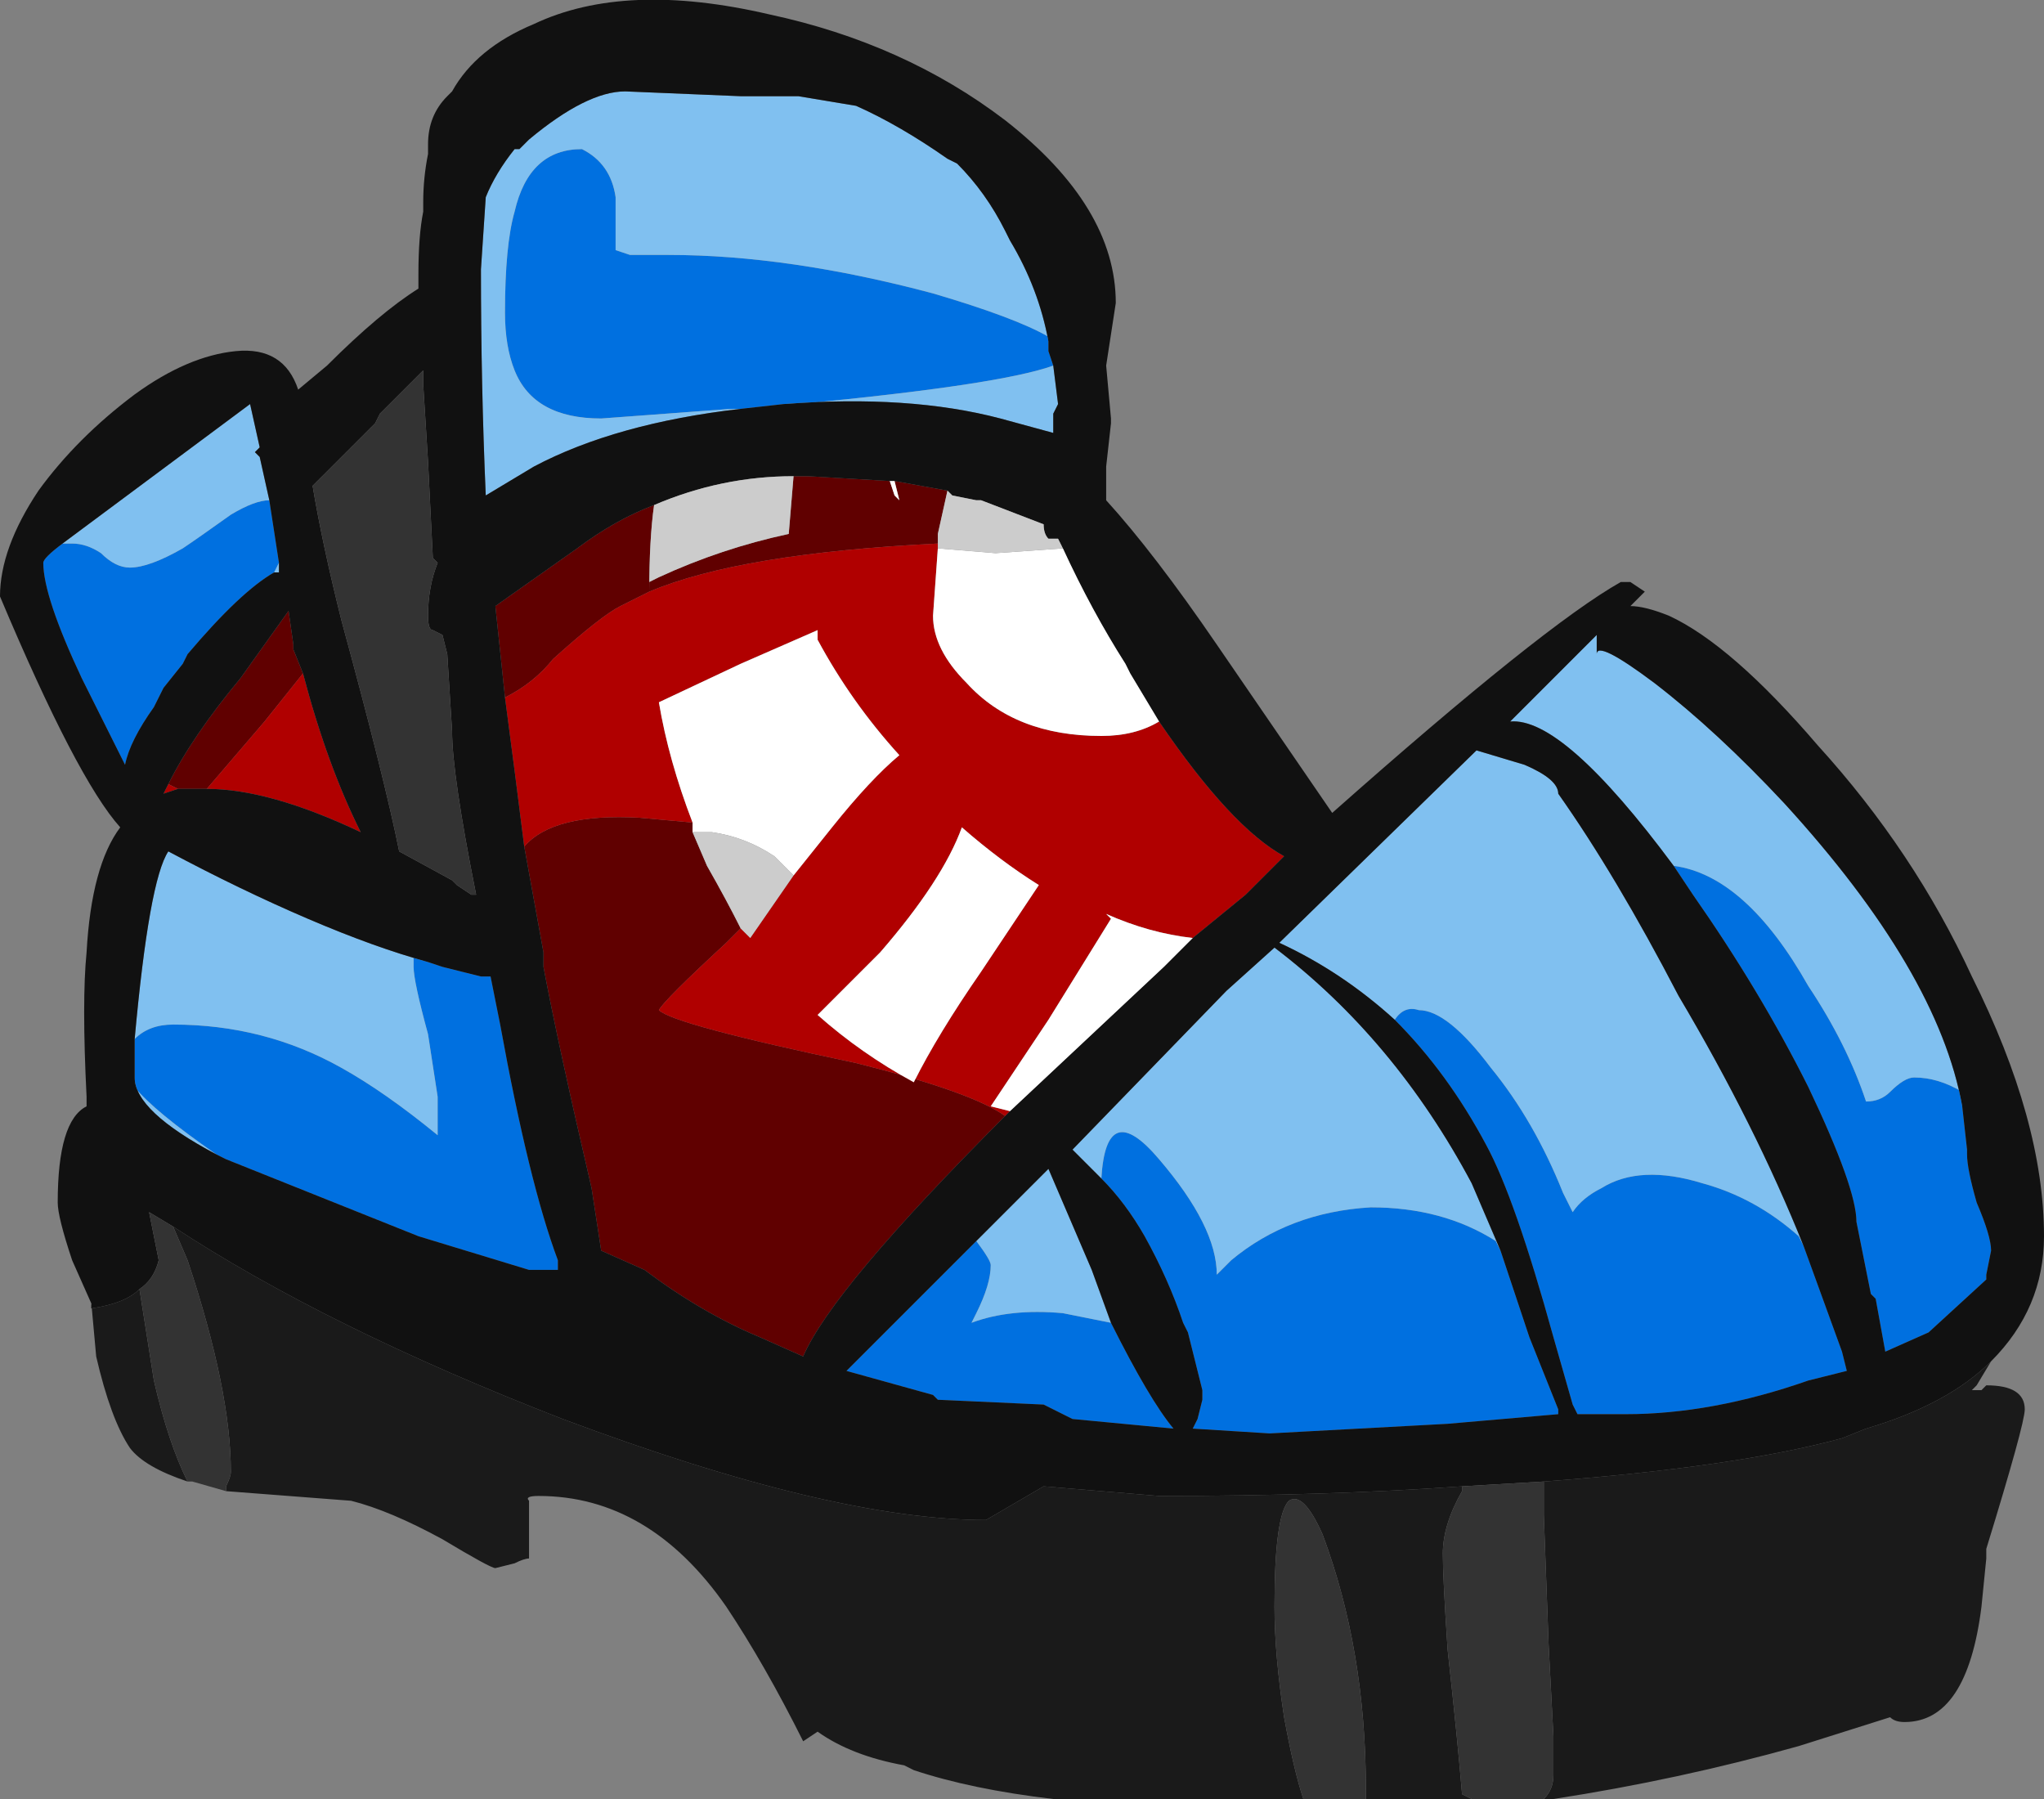 <?xml version="1.0" encoding="UTF-8" standalone="no"?>
<svg xmlns:ffdec="https://www.free-decompiler.com/flash" xmlns:xlink="http://www.w3.org/1999/xlink" ffdec:objectType="frame" height="130.9px" width="148.75px" xmlns="http://www.w3.org/2000/svg">
  <rect width="100%" height="100%" fill="#808080" stroke="none"/>
  <g transform="matrix(1.0, 0.0, 0.0, 1.0, 20.65, 67.2)">
    <use ffdec:characterId="881" height="18.7" transform="matrix(7.0, 0.0, 0.0, 7.0, -20.65, -67.2)" width="21.25" xlink:href="#shape0"/>
  </g>
  <defs>
    <g id="shape0" transform="matrix(1.0, 0.0, 0.0, 1.0, 2.95, 9.6)">
      <path d="M17.75 4.55 L17.6 4.8 17.55 4.85 17.65 4.85 17.7 4.8 Q18.1 4.8 18.1 5.05 18.1 5.2 17.7 6.5 L17.7 6.6 17.65 7.1 Q17.5 8.3 16.85 8.3 16.75 8.3 16.7 8.25 L15.75 8.55 Q14.5 8.9 13.2 9.1 L13.1 9.1 Q13.2 9.0 13.2 8.85 L13.2 8.45 13.15 7.5 13.1 6.15 13.1 5.8 Q15.1 5.65 16.2 5.35 L16.45 5.25 Q17.3 5.0 17.75 4.55 M12.35 9.1 L11.25 9.1 11.25 9.0 Q11.25 7.55 10.8 6.35 10.6 5.9 10.45 6.0 10.3 6.15 10.3 7.1 10.3 7.6 10.4 8.25 10.5 8.8 10.6 9.1 L8.0 9.1 Q7.15 9.0 6.55 8.8 L6.45 8.75 Q5.9 8.65 5.55 8.4 L5.4 8.5 Q5.0 7.7 4.6 7.1 3.8 5.95 2.65 5.95 2.5 5.95 2.55 6.0 L2.55 6.6 Q2.5 6.6 2.4 6.65 L2.2 6.7 Q2.15 6.7 1.65 6.4 1.1 6.1 0.7 6.0 L-0.6 5.9 -0.6 5.85 Q-0.55 5.75 -0.55 5.7 -0.55 4.85 -1.0 3.5 L-1.15 3.15 Q0.45 4.2 2.9 5.15 5.7 6.2 7.3 6.2 L7.9 5.85 9.1 5.95 Q10.85 5.95 12.25 5.85 L12.25 5.9 Q12.05 6.25 12.05 6.55 12.05 6.8 12.1 7.55 12.2 8.45 12.25 9.05 L12.35 9.1 M-1.0 5.8 Q-1.45 5.65 -1.6 5.45 -1.8 5.15 -1.95 4.5 L-2.0 3.95 -2.0 4.0 Q-1.65 3.95 -1.5 3.8 L-1.35 4.75 Q-1.2 5.4 -1.0 5.8" fill="#1a1a1a" fill-rule="evenodd" stroke="none"/>
      <path d="M4.75 -5.35 L4.65 -5.35 3.3 -5.25 Q2.6 -5.25 2.4 -5.75 2.3 -6.0 2.3 -6.35 2.3 -7.05 2.4 -7.4 2.55 -8.05 3.1 -8.05 3.4 -7.9 3.45 -7.55 3.45 -7.15 3.45 -7.0 L3.6 -6.95 4.0 -6.95 Q5.25 -6.95 6.75 -6.55 7.6 -6.3 7.95 -6.1 L7.95 -6.05 7.95 -5.95 8.0 -5.8 Q7.45 -5.6 5.35 -5.4 L5.2 -5.4 4.75 -5.35 M14.45 -0.6 Q15.2 -0.5 15.85 0.65 16.25 1.25 16.45 1.85 16.6 1.85 16.7 1.75 16.85 1.6 16.95 1.6 17.2 1.6 17.45 1.75 L17.45 1.9 17.5 2.35 17.5 2.4 Q17.5 2.55 17.6 2.9 17.75 3.25 17.75 3.4 L17.7 3.65 17.7 3.7 17.1 4.25 16.65 4.45 16.55 3.9 16.5 3.85 16.35 3.1 Q16.35 2.75 15.85 1.7 15.35 0.7 14.65 -0.3 L14.45 -0.6 M11.55 1.0 Q11.65 0.85 11.8 0.9 12.1 0.9 12.55 1.5 13.0 2.05 13.3 2.8 L13.4 3.0 Q13.5 2.85 13.7 2.75 14.1 2.5 14.75 2.7 15.3 2.85 15.75 3.25 L15.8 3.35 16.2 4.45 16.25 4.65 15.85 4.75 Q14.85 5.1 13.95 5.1 L13.45 5.1 13.4 5.0 13.2 4.3 Q12.8 2.85 12.5 2.3 12.1 1.55 11.55 1.0 M8.5 2.65 Q8.55 1.8 9.1 2.45 9.7 3.15 9.7 3.65 L9.85 3.5 Q10.45 3.0 11.3 2.95 12.05 2.95 12.6 3.3 L12.65 3.4 12.95 4.3 13.25 5.05 13.25 5.1 12.1 5.2 10.25 5.3 9.45 5.25 9.5 5.15 9.55 4.95 9.55 4.85 9.4 4.25 9.35 4.15 Q9.2 3.7 8.95 3.25 8.75 2.9 8.5 2.65 M7.2 3.3 Q7.35 3.5 7.35 3.55 7.35 3.75 7.2 4.05 L7.15 4.15 Q7.55 4.0 8.1 4.05 L8.6 4.15 Q9.0 4.95 9.25 5.25 L8.2 5.15 Q8.1 5.1 7.9 5.0 L6.8 4.95 6.75 4.9 5.85 4.65 7.2 3.3 M1.5 0.4 L1.65 0.45 2.05 0.55 2.15 0.55 2.25 1.05 Q2.55 2.7 2.85 3.5 L2.85 3.6 2.55 3.6 1.4 3.25 -0.6 2.45 -0.7 2.4 Q-1.35 1.95 -1.55 1.7 L-1.55 1.6 -1.55 1.2 Q-1.4 1.05 -1.15 1.05 -0.2 1.05 0.6 1.5 1.05 1.75 1.6 2.2 L1.6 1.8 1.5 1.15 Q1.35 0.6 1.35 0.45 L1.35 0.35 1.5 0.4 M-2.3 -3.95 L-2.2 -3.95 Q-2.05 -3.95 -1.9 -3.85 -1.75 -3.7 -1.6 -3.7 -1.4 -3.7 -1.05 -3.9 -0.9 -4.0 -0.55 -4.25 -0.3 -4.4 -0.15 -4.4 L-0.05 -3.75 -0.1 -3.65 Q-0.45 -3.45 -1.0 -2.8 L-1.05 -2.7 -1.25 -2.45 -1.35 -2.25 Q-1.6 -1.9 -1.65 -1.65 L-2.1 -2.55 Q-2.5 -3.4 -2.5 -3.75 -2.5 -3.8 -2.3 -3.95" fill="#0070e0" fill-rule="evenodd" stroke="none"/>
      <path d="M4.75 -5.35 Q3.45 -5.2 2.6 -4.75 L2.1 -4.45 Q2.05 -5.6 2.05 -6.8 L2.1 -7.55 Q2.2 -7.8 2.4 -8.05 L2.45 -8.05 2.55 -8.15 Q3.15 -8.65 3.55 -8.65 L4.75 -8.6 5.35 -8.6 5.95 -8.5 Q6.4 -8.3 6.9 -7.95 L7.0 -7.9 Q7.3 -7.6 7.5 -7.2 L7.55 -7.1 Q7.85 -6.6 7.95 -6.05 L7.95 -6.1 Q7.6 -6.3 6.75 -6.55 5.25 -6.95 4.0 -6.95 L3.6 -6.95 3.45 -7.0 Q3.45 -7.15 3.45 -7.55 3.4 -7.9 3.1 -8.05 2.55 -8.05 2.4 -7.4 2.3 -7.05 2.3 -6.35 2.3 -6.0 2.4 -5.75 2.6 -5.25 3.3 -5.25 L4.65 -5.35 4.75 -5.35 M8.0 -5.8 L8.05 -5.4 8.0 -5.3 8.0 -5.1 7.45 -5.25 Q6.5 -5.5 5.2 -5.4 L5.35 -5.4 Q7.45 -5.6 8.0 -5.8 M14.45 -0.6 Q13.3 -2.15 12.75 -2.1 L13.65 -3.0 13.65 -2.8 Q13.65 -2.95 14.25 -2.5 14.9 -2.0 15.6 -1.25 17.2 0.5 17.45 1.9 L17.45 1.75 Q17.2 1.6 16.95 1.6 16.85 1.6 16.7 1.75 16.6 1.85 16.45 1.85 16.25 1.25 15.85 0.65 15.2 -0.5 14.45 -0.6 M11.55 1.0 Q11.0 0.5 10.35 0.2 L12.4 -1.8 12.9 -1.65 Q13.25 -1.5 13.25 -1.35 13.85 -0.5 14.5 0.75 15.3 2.1 15.8 3.35 L15.75 3.25 Q15.3 2.85 14.75 2.7 14.1 2.5 13.7 2.75 13.5 2.85 13.4 3.0 L13.3 2.8 Q13.0 2.05 12.55 1.5 12.1 0.9 11.8 0.9 11.65 0.85 11.55 1.0 M12.65 3.4 L12.6 3.3 Q12.05 2.95 11.3 2.95 10.45 3.0 9.85 3.5 L9.7 3.65 Q9.7 3.15 9.1 2.45 8.55 1.8 8.5 2.65 L8.2 2.35 9.8 0.7 10.3 0.25 Q11.55 1.2 12.35 2.7 L12.65 3.4 M7.2 3.3 L7.95 2.55 8.4 3.6 8.6 4.15 8.1 4.05 Q7.55 4.0 7.15 4.15 L7.2 4.05 Q7.35 3.75 7.35 3.55 7.35 3.5 7.2 3.3 M1.5 0.4 L1.35 0.35 1.35 0.45 Q1.35 0.6 1.5 1.15 L1.6 1.8 1.6 2.2 Q1.05 1.75 0.6 1.5 -0.2 1.05 -1.15 1.05 -1.4 1.05 -1.55 1.2 -1.4 -0.45 -1.2 -0.75 -0.45 -0.35 0.25 -0.05 0.95 0.25 1.5 0.4 M-1.55 1.6 L-1.55 1.7 Q-1.35 1.95 -0.7 2.4 -1.55 1.95 -1.55 1.6 M-0.15 -4.4 Q-0.3 -4.4 -0.55 -4.25 -0.9 -4.0 -1.05 -3.9 -1.4 -3.7 -1.6 -3.7 -1.75 -3.7 -1.9 -3.85 -2.05 -3.95 -2.2 -3.95 L-2.3 -3.95 -0.35 -5.4 -0.25 -4.95 -0.3 -4.9 -0.25 -4.85 -0.15 -4.4 M-0.1 -3.65 L-0.05 -3.75 -0.05 -3.65 -0.1 -3.65" fill="#80c0f0" fill-rule="evenodd" stroke="none"/>
      <path d="M2.3 -2.35 L2.2 -3.3 3.05 -3.9 Q3.45 -4.2 3.85 -4.35 3.8 -4.0 3.8 -3.45 L3.5 -3.3 Q3.3 -3.2 2.8 -2.75 2.6 -2.5 2.3 -2.35 M5.3 -4.65 L5.45 -4.65 6.3 -4.6 6.35 -4.45 6.4 -4.4 6.35 -4.6 6.9 -4.5 6.8 -4.05 6.8 -3.95 Q4.75 -3.85 3.8 -3.45 L3.8 -3.55 3.9 -3.6 Q4.55 -3.9 5.25 -4.05 L5.3 -4.65 M7.5 2.0 Q5.7 3.8 5.4 4.5 L4.95 4.3 Q4.35 4.05 3.75 3.6 L3.3 3.4 3.2 2.75 Q2.85 1.25 2.7 0.45 L2.7 0.3 Q2.6 -0.25 2.5 -0.8 2.8 -1.15 3.7 -1.1 L4.25 -1.05 4.25 -0.95 4.4 -0.6 Q4.6 -0.25 4.75 0.05 L4.6 0.2 Q3.95 0.8 3.9 0.9 4.05 1.05 5.95 1.45 7.15 1.75 7.5 2.0 M-1.2 -1.45 Q-0.95 -1.95 -0.45 -2.55 L0.05 -3.25 0.1 -2.9 0.1 -2.85 0.2 -2.6 -0.2 -2.1 -0.8 -1.4 -1.1 -1.4 -1.2 -1.45" fill="#600000" fill-rule="evenodd" stroke="none"/>
      <path d="M2.3 -2.35 Q2.6 -2.5 2.8 -2.75 3.3 -3.2 3.5 -3.3 L3.8 -3.45 Q4.75 -3.85 6.8 -3.95 L6.8 -4.05 6.8 -3.9 6.75 -3.2 Q6.75 -2.85 7.1 -2.5 7.6 -1.95 8.5 -1.95 8.85 -1.95 9.1 -2.1 9.85 -1.0 10.4 -0.7 L10.0 -0.3 9.45 0.15 Q9.0 0.1 8.55 -0.1 L8.6 -0.05 7.95 1.0 7.35 1.9 7.55 1.95 7.5 2.0 Q7.15 1.75 5.95 1.45 4.05 1.05 3.9 0.9 3.95 0.8 4.6 0.2 L4.75 0.05 4.85 0.15 5.3 -0.5 5.7 -1.0 Q6.1 -1.5 6.4 -1.75 5.9 -2.3 5.55 -2.95 L5.55 -3.05 4.75 -2.7 3.9 -2.3 Q4.0 -1.7 4.25 -1.05 L3.7 -1.1 Q2.8 -1.15 2.5 -0.8 2.4 -1.6 2.3 -2.35 M-1.2 -1.45 L-1.1 -1.4 -1.25 -1.35 -1.2 -1.45 M-0.8 -1.4 L-0.2 -2.1 0.2 -2.6 Q0.45 -1.65 0.8 -0.95 -0.15 -1.4 -0.8 -1.4 M7.05 -1.0 Q6.85 -0.45 6.2 0.3 L5.55 0.95 Q6.0 1.35 6.55 1.65 6.8 1.15 7.25 0.5 L7.85 -0.4 Q7.45 -0.65 7.05 -1.0" fill="#b00000" fill-rule="evenodd" stroke="none"/>
      <path d="M7.95 -6.05 Q7.85 -6.6 7.55 -7.1 L7.5 -7.2 Q7.3 -7.6 7.0 -7.9 L6.9 -7.95 Q6.4 -8.3 5.95 -8.5 L5.35 -8.6 4.75 -8.6 3.55 -8.65 Q3.15 -8.65 2.55 -8.15 L2.45 -8.05 2.4 -8.05 Q2.2 -7.8 2.1 -7.55 L2.05 -6.8 Q2.05 -5.6 2.1 -4.45 L2.6 -4.75 Q3.45 -5.2 4.75 -5.35 L5.2 -5.4 Q6.5 -5.5 7.45 -5.25 L8.0 -5.1 8.0 -5.3 8.05 -5.4 8.0 -5.8 7.95 -5.95 7.95 -6.05 M-2.0 3.95 L-2.2 3.5 Q-2.35 3.05 -2.35 2.9 -2.35 2.05 -2.05 1.9 L-2.05 1.8 Q-2.1 0.8 -2.05 0.3 -2.0 -0.6 -1.7 -1.0 -2.15 -1.5 -2.95 -3.4 -2.95 -3.9 -2.55 -4.5 -2.15 -5.05 -1.55 -5.5 -1.0 -5.9 -0.5 -5.95 0.0 -6.0 0.15 -5.55 L0.45 -5.8 Q1.0 -6.35 1.4 -6.6 L1.4 -6.75 Q1.4 -7.15 1.45 -7.4 L1.45 -7.5 Q1.45 -7.75 1.5 -8.0 L1.5 -8.1 Q1.5 -8.4 1.7 -8.6 L1.75 -8.65 Q2.0 -9.1 2.6 -9.35 3.55 -9.8 5.05 -9.45 6.45 -9.15 7.5 -8.35 8.65 -7.45 8.65 -6.45 L8.55 -5.8 8.6 -5.25 8.6 -5.2 8.55 -4.75 8.55 -4.4 Q9.05 -3.85 9.7 -2.9 L10.9 -1.15 Q13.1 -3.1 13.9 -3.55 L14.0 -3.55 14.15 -3.45 14.0 -3.3 Q14.15 -3.3 14.4 -3.2 15.05 -2.9 15.95 -1.85 16.95 -0.75 17.55 0.55 18.3 2.05 18.3 3.25 18.3 4.0 17.75 4.55 17.3 5.0 16.45 5.25 L16.2 5.35 Q15.1 5.65 13.1 5.8 L12.25 5.85 Q10.85 5.95 9.1 5.95 L7.9 5.85 7.3 6.2 Q5.7 6.2 2.9 5.15 0.45 4.2 -1.15 3.15 L-1.4 3.0 -1.3 3.5 Q-1.35 3.7 -1.5 3.8 -1.65 3.95 -2.0 4.0 L-2.0 3.95 M3.85 -4.35 Q3.45 -4.2 3.05 -3.9 L2.2 -3.3 2.3 -2.35 Q2.4 -1.6 2.5 -0.8 2.6 -0.25 2.7 0.3 L2.7 0.45 Q2.85 1.25 3.2 2.75 L3.3 3.4 3.75 3.6 Q4.35 4.05 4.95 4.3 L5.4 4.5 Q5.7 3.8 7.5 2.0 L7.55 1.95 9.15 0.45 9.45 0.15 10.0 -0.3 10.4 -0.7 Q9.85 -1.0 9.1 -2.1 L8.8 -2.6 8.75 -2.7 Q8.4 -3.25 8.1 -3.9 L8.05 -4.0 7.95 -4.0 Q7.9 -4.05 7.9 -4.15 L7.25 -4.4 7.2 -4.4 6.95 -4.45 6.9 -4.5 6.35 -4.6 6.3 -4.6 5.45 -4.65 5.3 -4.65 Q4.55 -4.65 3.85 -4.35 M1.45 -5.75 L1.0 -5.3 0.95 -5.2 0.3 -4.55 Q0.4 -3.95 0.6 -3.15 1.05 -1.5 1.2 -0.75 L1.75 -0.45 1.8 -0.4 1.95 -0.3 2.0 -0.3 Q1.75 -1.55 1.75 -2.0 L1.7 -2.8 1.65 -3.0 1.55 -3.05 Q1.5 -3.05 1.5 -3.2 1.5 -3.5 1.6 -3.75 L1.55 -3.8 1.5 -4.8 1.45 -5.6 1.45 -5.75 M0.2 -2.6 L0.1 -2.85 0.1 -2.9 0.05 -3.25 -0.45 -2.55 Q-0.95 -1.95 -1.2 -1.45 L-1.25 -1.35 -1.1 -1.4 -0.8 -1.4 Q-0.15 -1.4 0.8 -0.95 0.45 -1.65 0.2 -2.6 M17.45 1.9 Q17.2 0.5 15.6 -1.25 14.9 -2.0 14.25 -2.5 13.65 -2.95 13.65 -2.8 L13.65 -3.0 12.75 -2.1 Q13.3 -2.15 14.45 -0.6 L14.65 -0.3 Q15.35 0.7 15.85 1.7 16.35 2.75 16.35 3.1 L16.5 3.85 16.55 3.9 16.65 4.45 17.1 4.25 17.7 3.7 17.7 3.65 17.75 3.4 Q17.75 3.25 17.6 2.9 17.5 2.55 17.5 2.4 L17.5 2.35 17.45 1.9 M15.8 3.35 Q15.3 2.1 14.5 0.75 13.85 -0.5 13.25 -1.35 13.25 -1.5 12.9 -1.65 L12.4 -1.8 10.35 0.2 Q11.0 0.5 11.55 1.0 12.1 1.55 12.5 2.3 12.8 2.85 13.2 4.3 L13.4 5.0 13.45 5.1 13.95 5.1 Q14.85 5.1 15.85 4.75 L16.25 4.65 16.2 4.45 15.8 3.35 M12.65 3.4 L12.35 2.7 Q11.55 1.2 10.3 0.25 L9.8 0.7 8.2 2.35 8.5 2.65 Q8.75 2.9 8.95 3.25 9.2 3.7 9.35 4.15 L9.4 4.25 9.55 4.85 9.55 4.95 9.5 5.15 9.45 5.25 10.25 5.3 12.1 5.2 13.25 5.1 13.25 5.05 12.95 4.3 12.65 3.4 M8.6 4.15 L8.4 3.6 7.95 2.55 7.2 3.3 5.85 4.65 6.75 4.9 6.8 4.95 7.9 5.0 Q8.1 5.1 8.2 5.15 L9.25 5.25 Q9.0 4.95 8.6 4.15 M-0.7 2.4 L-0.6 2.45 1.4 3.25 2.55 3.6 2.85 3.6 2.85 3.5 Q2.55 2.7 2.25 1.05 L2.15 0.55 2.05 0.55 1.65 0.45 1.5 0.4 Q0.95 0.25 0.25 -0.05 -0.45 -0.35 -1.2 -0.75 -1.4 -0.45 -1.55 1.2 L-1.55 1.6 Q-1.55 1.95 -0.7 2.4 M-2.3 -3.95 Q-2.5 -3.8 -2.5 -3.75 -2.5 -3.4 -2.1 -2.55 L-1.65 -1.65 Q-1.6 -1.9 -1.35 -2.25 L-1.25 -2.45 -1.05 -2.7 -1.0 -2.8 Q-0.45 -3.45 -0.1 -3.65 L-0.05 -3.65 -0.05 -3.75 -0.15 -4.4 -0.25 -4.85 -0.3 -4.9 -0.25 -4.95 -0.35 -5.4 -2.3 -3.95" fill="#111111" fill-rule="evenodd" stroke="none"/>
      <path d="M6.3 -4.6 L6.35 -4.6 6.4 -4.4 6.35 -4.45 6.3 -4.6 M8.1 -3.9 Q8.4 -3.25 8.75 -2.7 L8.8 -2.6 9.1 -2.1 Q8.85 -1.95 8.5 -1.95 7.6 -1.95 7.1 -2.5 6.75 -2.85 6.75 -3.2 L6.8 -3.9 7.4 -3.85 8.1 -3.9 M9.45 0.15 L9.15 0.45 7.55 1.95 7.35 1.9 7.95 1.0 8.6 -0.05 8.55 -0.1 Q9.0 0.1 9.45 0.15 M4.25 -1.05 Q4.0 -1.7 3.9 -2.3 L4.75 -2.7 5.55 -3.05 5.55 -2.95 Q5.9 -2.3 6.4 -1.75 6.1 -1.5 5.7 -1.0 L5.3 -0.5 5.1 -0.7 Q4.8 -0.9 4.45 -0.95 L4.25 -0.95 4.25 -1.05 M7.05 -1.0 Q7.45 -0.65 7.85 -0.4 L7.25 0.5 Q6.8 1.15 6.55 1.65 6.0 1.35 5.55 0.95 L6.2 0.3 Q6.85 -0.45 7.05 -1.0" fill="#ffffff" fill-rule="evenodd" stroke="none"/>
      <path d="M13.1 9.1 L12.35 9.1 12.25 9.05 Q12.2 8.45 12.1 7.55 12.05 6.8 12.05 6.55 12.05 6.25 12.25 5.9 L12.25 5.85 13.1 5.8 13.1 6.15 13.15 7.5 13.2 8.45 13.2 8.85 Q13.2 9.0 13.1 9.1 M11.25 9.1 L10.6 9.1 Q10.5 8.8 10.4 8.25 10.3 7.6 10.3 7.1 10.3 6.15 10.45 6.0 10.6 5.9 10.8 6.35 11.25 7.55 11.25 9.0 L11.25 9.1 M-0.6 5.9 L-0.95 5.8 -1.0 5.8 Q-1.2 5.4 -1.35 4.75 L-1.5 3.8 Q-1.35 3.7 -1.3 3.5 L-1.4 3.0 -1.15 3.15 -1.0 3.5 Q-0.55 4.85 -0.55 5.7 -0.55 5.75 -0.6 5.85 L-0.6 5.9 M1.45 -5.75 L1.45 -5.6 1.5 -4.8 1.55 -3.8 1.6 -3.75 Q1.5 -3.5 1.5 -3.2 1.5 -3.05 1.55 -3.05 L1.65 -3.0 1.7 -2.8 1.75 -2.0 Q1.75 -1.55 2.0 -0.3 L1.95 -0.3 1.8 -0.4 1.75 -0.45 1.2 -0.75 Q1.05 -1.5 0.6 -3.15 0.4 -3.95 0.3 -4.55 L0.95 -5.2 1.0 -5.3 1.45 -5.75" fill="#333333" fill-rule="evenodd" stroke="none"/>
      <path d="M3.8 -3.45 Q3.8 -4.0 3.85 -4.35 4.55 -4.65 5.3 -4.65 L5.25 -4.05 Q4.55 -3.9 3.9 -3.6 L3.8 -3.55 3.8 -3.45 M6.9 -4.5 L6.95 -4.45 7.2 -4.4 7.25 -4.4 7.9 -4.15 Q7.9 -4.05 7.95 -4.0 L8.05 -4.0 8.1 -3.9 7.4 -3.85 6.8 -3.9 6.8 -4.05 6.9 -4.5 M5.3 -0.5 L4.85 0.15 4.75 0.05 Q4.6 -0.25 4.4 -0.6 L4.25 -0.95 4.45 -0.95 Q4.8 -0.9 5.1 -0.7 L5.3 -0.5" fill="#cccccc" fill-rule="evenodd" stroke="none"/>
    </g>
  </defs>
</svg>
